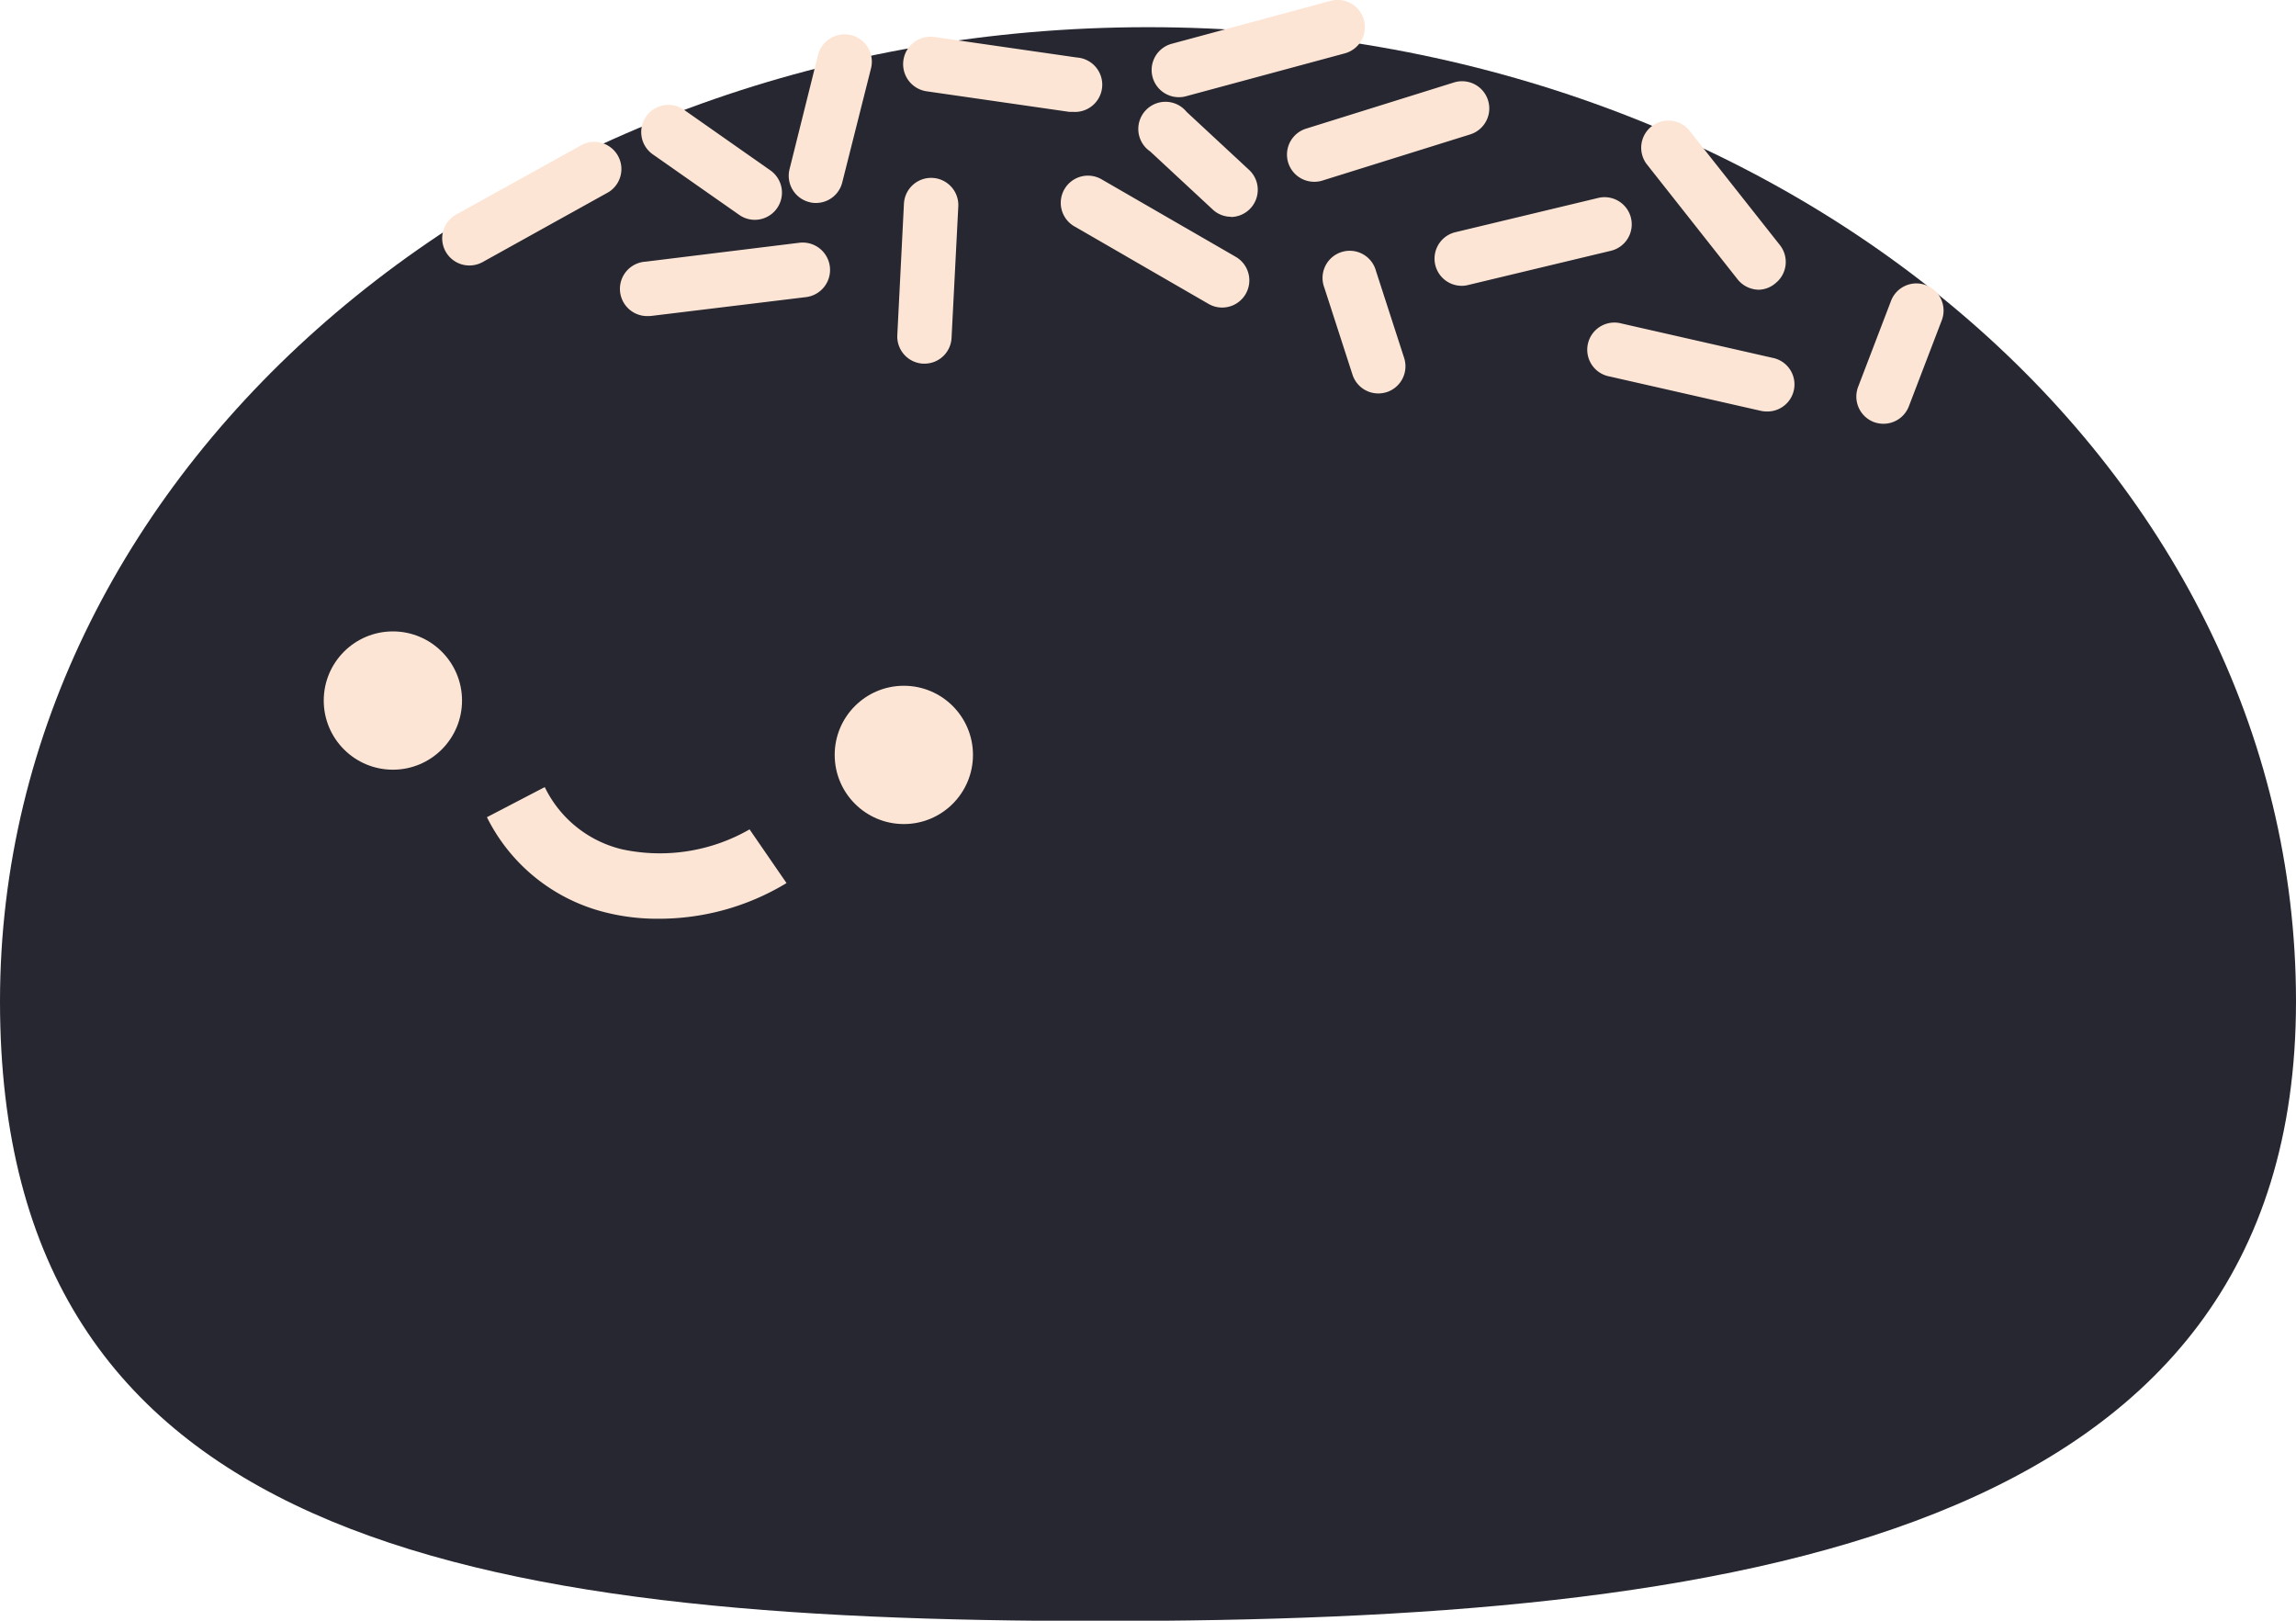 <svg xmlns="http://www.w3.org/2000/svg" viewBox="0 0 211.2 149.08"><defs><style>.a{fill:#262730;}.b{fill:#fde5d5;}</style></defs><title>wagashi-4</title><path class="a" d="M35.75,161.82c0,49.5,42.88,57,101.2,57s110-7.47,110-57-47.27-89.61-105.6-89.61S35.75,112.33,35.75,161.82Z" transform="translate(-35.75 -69.71)"/><circle class="a" cx="83.14" cy="69.44" r="6.36"/><circle class="a" cx="36.14" cy="64.44" r="6.36"/><path class="a" d="M96.29,154.22a19.44,19.44,0,0,1-4.75-.56,16.65,16.65,0,0,1-11-8.78l5.32-2.77A10.65,10.65,0,0,0,93,147.84,16.55,16.55,0,0,0,104.7,146l3.4,4.94A22.65,22.65,0,0,1,96.29,154.22Z" transform="translate(-35.75 -69.71)"/><circle class="b" cx="83.14" cy="69.44" r="6.36"/><circle class="b" cx="36.14" cy="64.44" r="6.36"/><path class="b" d="M96.29,154.22a19.44,19.44,0,0,1-4.75-.56,16.65,16.65,0,0,1-11-8.78l5.32-2.77A10.65,10.65,0,0,0,93,147.84,16.55,16.55,0,0,0,104.7,146l3.4,4.94A22.65,22.65,0,0,1,96.29,154.22Z" transform="translate(-35.75 -69.71)"/><line class="b" x1="147.54" y1="20.64" x2="134.45" y2="23.78"/><path class="b" d="M170.2,96a2.5,2.5,0,0,1-.58-4.93l13.09-3.14a2.5,2.5,0,1,1,1.17,4.86l-13.1,3.14A2.3,2.3,0,0,1,170.2,96Z" transform="translate(-35.75 -69.71)"/><line class="b" x1="100.08" y1="18.65" x2="112.43" y2="25.78"/><path class="b" d="M148.18,98a2.49,2.49,0,0,1-1.25-.33l-12.34-7.13a2.5,2.5,0,1,1,2.5-4.33l12.34,7.13A2.5,2.5,0,0,1,148.18,98Z" transform="translate(-35.75 -69.71)"/><line class="b" x1="85.03" y1="30.96" x2="85.65" y2="18.87"/><path class="b" d="M120.79,103.16h-.13a2.5,2.5,0,0,1-2.37-2.62l.61-12.09a2.5,2.5,0,0,1,5,.25l-.62,12.09A2.49,2.49,0,0,1,120.79,103.16Z" transform="translate(-35.75 -69.71)"/><line class="b" x1="98.71" y1="7.81" x2="85.57" y2="5.93"/><path class="b" d="M134.46,80l-.35,0L121,78.11a2.5,2.5,0,0,1,.7-5L134.81,75a2.5,2.5,0,0,1-.35,5Z" transform="translate(-35.75 -69.71)"/><line class="b" x1="161.79" y1="24.16" x2="153.45" y2="13.58"/><path class="b" d="M197.55,96.36a2.53,2.53,0,0,1-2-1l-8.34-10.57a2.5,2.5,0,0,1,3.92-3.1l8.35,10.57a2.5,2.5,0,0,1-.42,3.51A2.43,2.43,0,0,1,197.55,96.36Z" transform="translate(-35.75 -69.71)"/><line class="b" x1="120.86" y1="14.23" x2="134.47" y2="9.98"/><path class="b" d="M156.61,86.43a2.5,2.5,0,0,1-.74-4.88l13.61-4.25A2.5,2.5,0,0,1,171,82.07l-13.61,4.25A2.43,2.43,0,0,1,156.61,86.43Z" transform="translate(-35.75 -69.71)"/><line class="b" x1="107.45" y1="12.1" x2="113.2" y2="17.44"/><path class="b" d="M149,89.65a2.47,2.47,0,0,1-1.7-.67l-5.75-5.34A2.5,2.5,0,1,1,144.9,80l5.75,5.34a2.5,2.5,0,0,1-1.7,4.33Z" transform="translate(-35.75 -69.71)"/><line class="b" x1="162.51" y1="35.36" x2="148.61" y2="32.2"/><path class="b" d="M198.27,107.56a2.57,2.57,0,0,1-.55-.06l-13.91-3.16a2.5,2.5,0,1,1,1.11-4.87l13.9,3.16a2.49,2.49,0,0,1-.55,4.93Z" transform="translate(-35.75 -69.71)"/><line class="b" x1="75.04" y1="16.18" x2="77.69" y2="5.66"/><path class="b" d="M110.8,88.38a2.13,2.13,0,0,1-.61-.08,2.5,2.5,0,0,1-1.82-3L111,74.76A2.5,2.5,0,0,1,115.87,76l-2.65,10.51A2.49,2.49,0,0,1,110.8,88.38Z" transform="translate(-35.75 -69.71)"/><line class="b" x1="59.68" y1="26.58" x2="73.83" y2="24.83"/><path class="b" d="M95.43,98.78a2.5,2.5,0,0,1-.3-5l14.15-1.74a2.5,2.5,0,1,1,.61,5L95.74,98.76A1.62,1.62,0,0,1,95.43,98.78Z" transform="translate(-35.75 -69.71)"/><line class="b" x1="54.79" y1="15.51" x2="43.17" y2="21.92"/><path class="b" d="M78.93,94.13a2.5,2.5,0,0,1-1.21-4.69L89.34,83a2.5,2.5,0,0,1,2.41,4.37L80.14,93.82A2.53,2.53,0,0,1,78.93,94.13Z" transform="translate(-35.75 -69.71)"/><line class="b" x1="61.48" y1="12.15" x2="69.42" y2="17.72"/><path class="b" d="M105.18,89.93a2.49,2.49,0,0,1-1.44-.46L95.8,83.91a2.5,2.5,0,0,1,2.87-4.1l7.94,5.57a2.5,2.5,0,0,1-1.43,4.55Z" transform="translate(-35.75 -69.71)"/><line class="b" x1="123.05" y1="2.5" x2="108.42" y2="6.45"/><path class="b" d="M144.17,78.65a2.5,2.5,0,0,1-.65-4.91l14.63-3.95a2.5,2.5,0,0,1,1.3,4.83l-14.63,3.95A2.36,2.36,0,0,1,144.17,78.65Z" transform="translate(-35.75 -69.71)"/><line class="b" x1="126.78" y1="33.69" x2="124.19" y2="25.71"/><path class="b" d="M162.53,105.9a2.49,2.49,0,0,1-2.37-1.73l-2.59-8a2.5,2.5,0,1,1,4.75-1.54l2.59,8a2.5,2.5,0,0,1-1.6,3.15A2.64,2.64,0,0,1,162.53,105.9Z" transform="translate(-35.75 -69.71)"/><line class="b" x1="176.25" y1="28.64" x2="173.25" y2="36.49"/><path class="b" d="M209,108.69a2.58,2.58,0,0,1-.89-.16,2.51,2.51,0,0,1-1.44-3.23l3-7.84a2.5,2.5,0,1,1,4.67,1.78l-3,7.84A2.5,2.5,0,0,1,209,108.69Z" transform="translate(-35.75 -69.71)"/></svg>